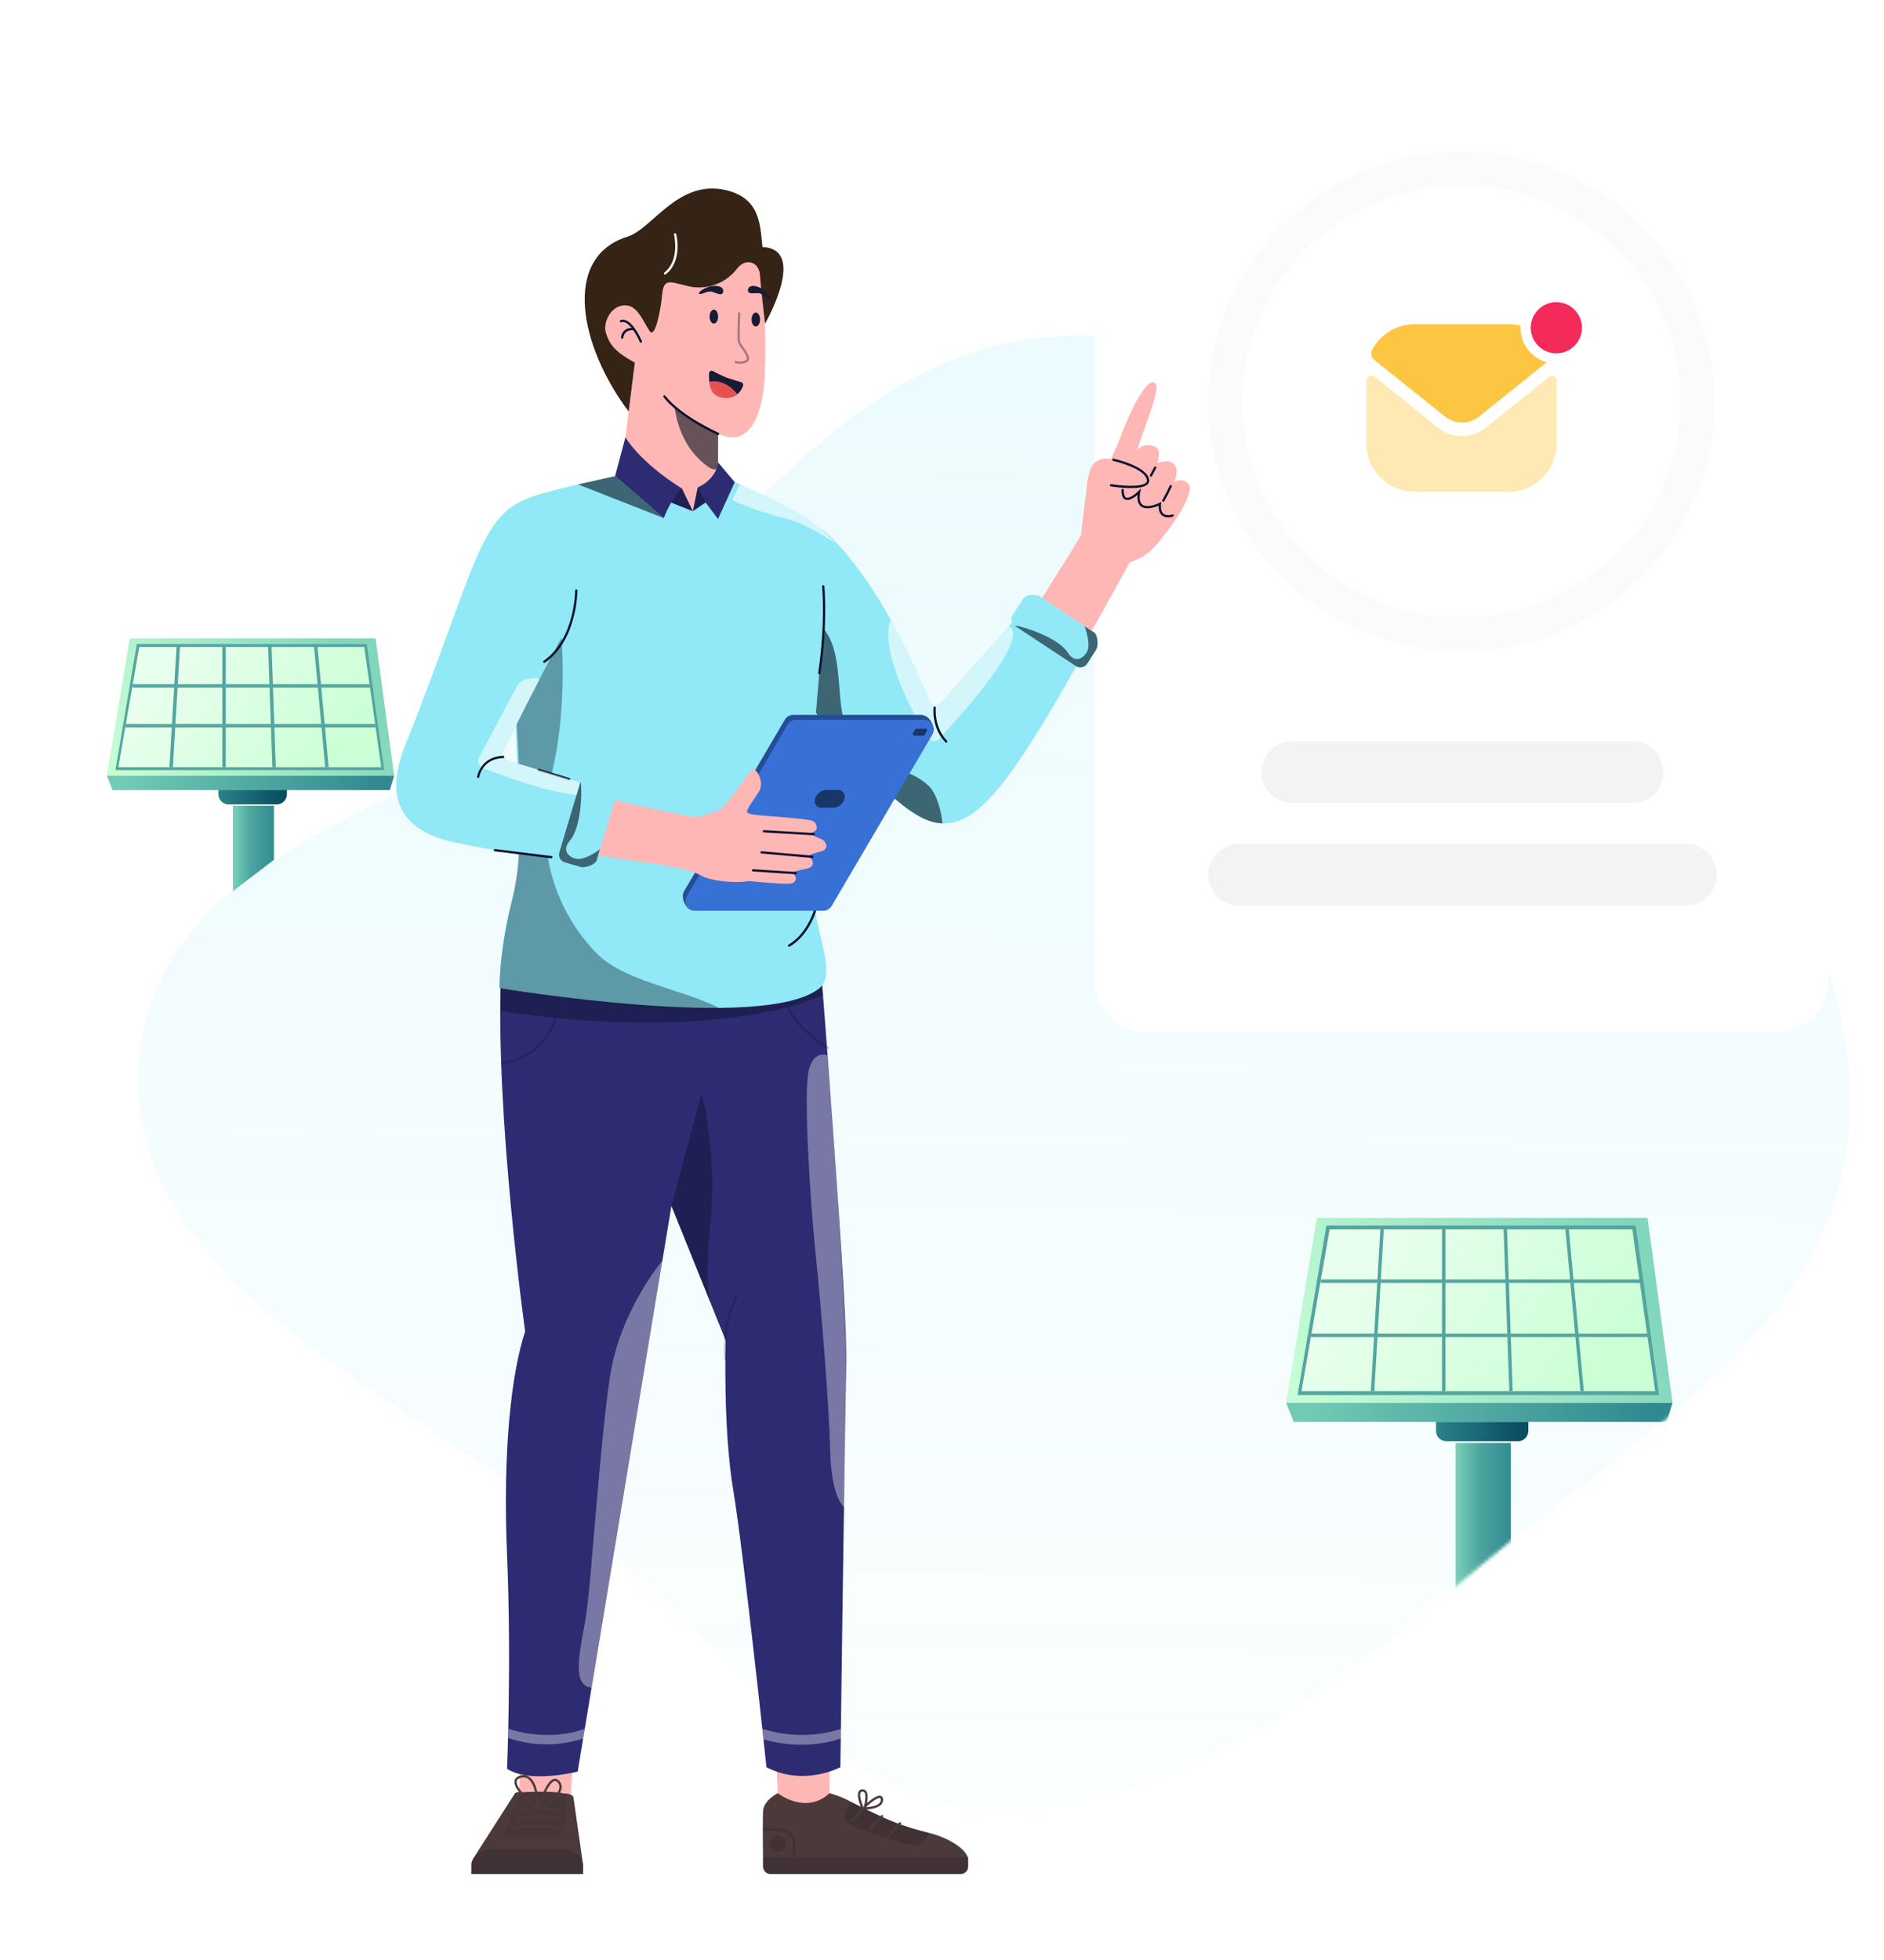 <svg width="552" height="574" viewBox="0 0 552 574" fill="none" xmlns="http://www.w3.org/2000/svg">
<path d="M114.222 231.417L115.478 227.224H31.311L32.986 231.417H114.222Z" fill="url(#paint0_linear)"/>
<path d="M38.011 186.973H110.035L115.479 227.225H31.311L38.011 186.973Z" fill="url(#paint1_linear)"/>
<path d="M40.089 188.65H107.455L112.547 225.547H33.823L40.089 188.65Z" fill="#54A4A0"/>
<path d="M40.794 189.489H106.726L111.71 224.709H34.661L40.794 189.489Z" fill="url(#paint2_linear)"/>
<path d="M65.648 189.489V224.709" stroke="#54A4A0"/>
<path d="M92.447 188.65L95.797 224.709" stroke="#54A4A0"/>
<path d="M79.048 189.07L80.304 224.709" stroke="#54A4A0"/>
<path d="M52.248 189.07L50.154 224.709" stroke="#54A4A0"/>
<line x1="108.359" y1="200.891" x2="38.848" y2="200.891" stroke="#55A5A0"/>
<path d="M110.035 212.55L36.754 212.55" stroke="#55A5A0"/>
<path d="M63.973 231.418H84.073V232.611C84.073 234.267 82.73 235.611 81.073 235.611H66.973C65.316 235.611 63.973 234.267 63.973 232.611V231.418Z" fill="url(#paint3_linear)"/>
<path d="M68.23 235.995H80.269V251.838L68.23 261.027V235.995Z" fill="url(#paint4_linear)"/>
<path opacity="0.1" fill-rule="evenodd" clip-rule="evenodd" d="M309.788 98.505C369.946 95.199 420.835 137.612 463.097 180.588C504.941 223.139 547.605 274.649 541.394 334.027C535.469 390.666 477.584 421.725 434.039 458.382C396.147 490.279 358.598 520.675 309.788 528.995C249.548 539.262 221.129 487.174 172.441 450.216C119.068 409.7 32.962 374.611 41.028 308.054C48.623 245.375 125.927 239.217 172.441 196.564C215.547 157.037 251.414 101.714 309.788 98.505Z" fill="url(#paint5_linear)"/>
<mask id="mask0" mask-type="alpha" maskUnits="userSpaceOnUse" x="40" y="98" width="502" height="433">
<path fill-rule="evenodd" clip-rule="evenodd" d="M309.788 98.505C369.946 95.199 420.835 137.612 463.097 180.588C504.941 223.139 547.605 274.649 541.394 334.027C535.469 390.666 477.584 421.725 434.039 458.382C396.147 490.279 358.598 520.675 309.788 528.995C249.548 539.262 221.129 487.174 172.441 450.216C119.068 409.7 32.962 374.611 41.028 308.054C48.623 245.375 125.927 239.217 172.441 196.564C215.547 157.037 251.414 101.714 309.788 98.505Z" fill="#3ED6EF"/>
</mask>
<g mask="url(#mask0)">
<path d="M488.344 416.491L490.034 410.851H376.808L379.061 416.491H488.344Z" fill="url(#paint6_linear)"/>
<path d="M385.821 356.703H482.711L490.034 410.851H376.808L385.821 356.703Z" fill="url(#paint7_linear)"/>
<path d="M388.618 358.959H479.241L486.091 408.594H380.188L388.618 358.959Z" fill="#54A4A0"/>
<path d="M389.565 360.087H478.26L484.964 407.467H381.314L389.565 360.087Z" fill="url(#paint8_linear)"/>
<path d="M423 360.087V407.467" stroke="#54A4A0"/>
<path d="M459.052 358.959L463.558 407.466" stroke="#54A4A0"/>
<path d="M441.026 359.523L442.716 407.467" stroke="#54A4A0"/>
<path d="M404.974 359.523L402.157 407.467" stroke="#54A4A0"/>
<line x1="480.458" y1="375.252" x2="386.948" y2="375.252" stroke="#55A5A0"/>
<path d="M482.71 391.109L384.131 391.109" stroke="#55A5A0"/>
<path d="M420.747 416.491H447.786V419.132C447.786 420.788 446.443 422.132 444.786 422.132H423.747C422.09 422.132 420.747 420.788 420.747 419.132V416.491Z" fill="url(#paint9_linear)"/>
<rect x="426.473" y="422.648" width="16.195" height="56.216" fill="url(#paint10_linear)"/>
</g>
<g filter="url(#filter0_d)">
<path d="M335.829 14H520.62C524.636 14.002 528.487 15.601 531.327 18.444C534.166 21.288 535.763 25.143 535.765 29.164V285.022C535.763 289.043 534.166 292.899 531.327 295.742C528.487 298.585 524.636 300.184 520.62 300.186H335.829C331.816 300.189 327.966 298.597 325.123 295.762C322.281 292.926 320.677 289.077 320.665 285.059V29.201C320.661 27.206 321.051 25.229 321.811 23.384C322.572 21.539 323.688 19.863 325.097 18.451C326.506 17.039 328.179 15.919 330.02 15.155C331.862 14.391 333.836 13.999 335.829 14Z" fill="white"/>
</g>
<path opacity="0.4" d="M456.128 129.887C456.128 137.676 449.882 143.985 442.104 144.013H442.076H414.446C406.695 144.013 400.366 137.732 400.366 129.943V129.915C400.366 129.915 400.383 117.559 400.405 111.345C400.408 110.178 401.746 109.524 402.658 110.25C409.282 115.513 421.129 125.108 421.277 125.233C423.256 126.822 425.765 127.718 428.331 127.718C430.896 127.718 433.405 126.822 435.384 125.202C435.532 125.105 447.114 115.797 453.839 110.448C454.753 109.72 456.097 110.373 456.1 111.537C456.128 117.704 456.128 129.887 456.128 129.887Z" fill="#FDC642"/>
<path d="M454.666 102.422C452.252 97.867 447.501 94.957 442.271 94.957H414.446C409.215 94.957 404.464 97.867 402.05 102.422C401.509 103.441 401.766 104.712 402.666 105.432L423.368 122.012C424.817 123.184 426.574 123.768 428.33 123.768C428.341 123.768 428.35 123.768 428.358 123.768C428.367 123.768 428.378 123.768 428.386 123.768C430.143 123.768 431.899 123.184 433.349 122.012L454.05 105.432C454.951 104.712 455.207 103.441 454.666 102.422Z" fill="#FDC642"/>
<circle cx="456" cy="96" r="9" fill="#F32A5A" stroke="white" stroke-width="3"/>
<path d="M428.224 185.809C466.424 185.809 497.387 155.265 497.387 117.589C497.387 79.914 466.424 49.379 428.224 49.379C390.025 49.379 359.042 79.914 359.042 117.589C359.042 155.265 390.025 185.809 428.224 185.809Z" stroke="#FAFBFC" stroke-width="10"/>
<path d="M378.632 217.14H478.366C480.754 217.14 483.045 218.09 484.733 219.781C486.422 221.472 487.371 223.765 487.371 226.156C487.371 228.547 486.422 230.84 484.733 232.531C483.045 234.222 480.754 235.172 478.366 235.172H378.632C376.244 235.172 373.954 234.222 372.265 232.531C370.576 230.84 369.627 228.547 369.627 226.156C369.627 223.765 370.576 221.472 372.265 219.781C373.954 218.09 376.244 217.14 378.632 217.14Z" fill="#F3F3F3"/>
<path d="M363.013 247.206H493.983C496.371 247.206 498.661 248.155 500.35 249.846C502.039 251.537 502.988 253.83 502.988 256.222C502.988 258.613 502.039 260.906 500.35 262.597C498.661 264.288 496.371 265.238 493.983 265.238H363.013C360.625 265.238 358.335 264.288 356.646 262.597C354.957 260.906 354.009 258.613 354.009 256.222C354.009 253.83 354.957 251.537 356.646 249.846C358.335 248.155 360.625 247.206 363.013 247.206Z" fill="#F3F3F3"/>
<g clip-path="url(#clip0)">
<path d="M174.476 96.028C174.476 85.393 186.188 88.783 188.181 89.45C190.175 90.116 194.826 74.791 194.826 74.791C194.826 74.791 218.745 72.792 223.396 77.456C223.396 77.456 224.724 97.445 224.06 110.104C223.396 122.764 219.339 128.081 214.688 128.081C213.218 127.999 211.772 127.66 210.417 127.081V150.386L182.283 135.762L185.748 108.233C185.605 108.149 185.524 108.105 185.524 108.105C185.524 108.105 174.476 106.073 174.476 96.028Z" fill="#FFB7B6"/>
<path d="M224.155 94.784C224.155 94.784 222.858 83.843 222.693 80.814C222.455 76.456 218.408 75.542 216.029 78.598C212.607 83.137 206.799 85.166 201.305 83.742C196.486 82.616 194.456 81.324 194.014 86.202C193.572 91.08 191.915 99.18 190.369 97.013C188.822 94.846 187.091 90.083 184.027 89.529C179.345 88.682 176.449 94.288 177.554 97.632C178.658 100.976 180.22 103.061 186 106.223L184.198 120.545C169.876 101.502 164.481 75.349 183.906 69.293C191.163 67.03 198.701 52.368 212.743 55.703C222.693 58.066 222.693 65.71 223.4 72.358C236.767 72.911 224.155 94.784 224.155 94.784Z" fill="#352316"/>
<path d="M209.153 94.784C208.466 94.784 207.91 93.866 207.91 92.734C207.91 91.603 208.466 90.685 209.153 90.685C209.839 90.685 210.396 91.603 210.396 92.734C210.396 93.866 209.839 94.784 209.153 94.784Z" fill="#161B36"/>
<path d="M221.45 95.636C220.763 95.636 220.207 94.718 220.207 93.586C220.207 92.454 220.763 91.537 221.45 91.537C222.136 91.537 222.692 92.454 222.692 93.586C222.692 94.718 222.136 95.636 221.45 95.636Z" fill="#161B36"/>
<path d="M211.721 84.537C211.279 84.038 210.672 83.65 208.849 83.761C207.026 83.872 204.264 85.589 204.872 86.032C205.479 86.475 207.302 84.98 208.738 85.478C210.174 85.977 210.999 86.387 211.482 86.115C212.089 85.774 211.933 84.776 211.721 84.537Z" fill="#161B36"/>
<path d="M219.62 84.028C220.199 83.699 220.899 83.529 222.589 84.224C224.278 84.919 226.339 87.439 225.621 87.661C224.904 87.884 223.66 85.878 222.14 85.885C220.62 85.892 219.708 86.013 219.339 85.6C218.874 85.08 219.342 84.186 219.62 84.028Z" fill="#161B36"/>
<g style="mix-blend-mode:overlay" opacity="0.6">
<g style="mix-blend-mode:overlay" opacity="0.6">
<path d="M216.924 106.559C217.565 106.583 218.201 106.435 218.766 106.13C219.137 105.922 219.395 105.559 219.47 105.139C219.608 104.271 218.722 102.927 217.638 101.388C217.363 101.021 217.111 100.637 216.883 100.238C216.663 99.765 216.726 95.45 216.914 91.553L216.25 91.521C216.185 92.873 215.88 99.658 216.281 100.52C216.523 100.956 216.795 101.375 217.096 101.773C217.778 102.741 218.92 104.363 218.814 105.035C218.769 105.262 218.624 105.456 218.419 105.562C217.465 105.974 216.391 106.007 215.413 105.656L215.21 106.291C215.764 106.467 216.343 106.558 216.924 106.559Z" fill="#030F1C"/>
</g>
</g>
<path d="M217.729 112.898C217.785 112.701 217.761 112.49 217.661 112.312C217.562 112.133 217.395 112.002 217.198 111.947C216.221 111.663 214.419 111.129 213.047 110.661C211.616 110.092 210.224 109.428 208.881 108.674C208.647 108.546 208.364 108.548 208.132 108.68C207.9 108.812 207.752 109.054 207.74 109.321C207.647 111.371 207.893 115.376 211.109 116.193C215.02 117.186 217.068 115.064 217.729 112.898Z" fill="#161B36"/>
<path d="M216.028 115.455C216.028 115.455 212.663 110.741 207.856 111.818C207.856 111.818 207.848 115.499 210.948 116.329C214.284 117.222 216.028 115.455 216.028 115.455Z" fill="#E55151"/>
<path d="M181.807 93.755C184.993 92.675 187.951 99.627 188.075 99.924C188.147 100.094 188.067 100.289 187.898 100.361C187.729 100.432 187.534 100.352 187.463 100.183C186.948 98.982 186.319 97.835 185.583 96.757C184.911 96.64 184.22 96.766 183.633 97.114C183.051 97.549 182.679 98.21 182.61 98.935C182.583 99.095 182.445 99.213 182.283 99.213C182.264 99.213 182.246 99.212 182.228 99.209C182.141 99.195 182.064 99.146 182.012 99.074C181.961 99.002 181.94 98.913 181.955 98.826C182.07 97.213 183.444 95.985 185.055 96.054C184.109 94.879 183.029 94.043 182.021 94.386C181.908 94.425 181.784 94.4 181.695 94.321C181.606 94.243 181.565 94.123 181.588 94.006C181.611 93.889 181.695 93.793 181.807 93.755H181.807Z" fill="#0B122D"/>
<path d="M210.416 127.415C210.573 127.415 210.709 127.305 210.741 127.152C210.774 126.998 210.695 126.842 210.551 126.778C210.441 126.729 199.525 121.831 194.917 115.912C194.804 115.767 194.596 115.742 194.452 115.855C194.308 115.968 194.282 116.177 194.394 116.322C199.104 122.374 209.828 127.185 210.282 127.387C210.324 127.406 210.37 127.415 210.416 127.415Z" fill="#0B122D"/>
<path d="M194.849 80.426C194.923 80.426 194.994 80.401 195.052 80.356C200.066 76.451 198.2 68.883 198.119 68.563C198.072 68.386 197.892 68.279 197.715 68.325C197.538 68.37 197.43 68.55 197.475 68.728C197.494 68.803 199.312 76.195 194.645 79.829C194.533 79.917 194.488 80.066 194.534 80.201C194.581 80.335 194.707 80.426 194.849 80.426Z" fill="white"/>
<g style="mix-blend-mode:overlay" opacity="0.6">
<path d="M210.394 127.235C210.394 127.235 200.82 122.768 197.726 119.519C197.726 119.519 198.441 128.28 204.764 134.438C211.087 140.595 210.394 135.619 210.394 135.619L210.394 127.235Z" fill="#030F1C"/>
</g>
<path d="M227.251 509.931L227.987 529.117H243.058V509.931H227.251ZM152.603 509.98L151.942 529.117H167.013L168.184 510.522L152.603 509.98Z" fill="#FFB7B6"/>
<path d="M252.73 524.086L252.62 524.093C252.201 524.101 251.815 524.325 251.599 524.685C250.955 525.765 251.757 528.088 252.203 529.194C251.51 528.849 250.9 528.542 250.422 528.3C250.053 528.109 249.692 527.925 249.336 527.745L249.25 527.7C247.285 526.642 245.209 525.808 243.058 525.217C236.015 531.707 227.88 525.217 227.88 525.217C227.88 525.217 223.715 527.305 223.568 530.469C223.52 531.51 223.502 533.401 223.5 535.47L223.5 536.192C223.5 536.354 223.501 536.516 223.501 536.678L223.502 537.166C223.511 540.747 223.555 544.319 223.558 544.622L223.559 546.7C223.559 547.283 223.79 547.842 224.201 548.254C224.611 548.666 225.169 548.898 225.75 548.898H281.474C282.055 548.898 282.613 548.666 283.024 548.254C283.435 547.842 283.666 547.283 283.666 546.7V544.015H283.546C282.712 541.257 277.511 538.139 272.176 536.846C272.074 536.821 271.964 536.794 271.855 536.767C271.065 536.572 268.877 536.015 266.393 535.239C265.595 534.985 264.738 534.694 263.835 534.372C263.891 534.319 263.923 534.289 263.925 534.287C264.059 534.162 264.067 533.951 263.943 533.816C263.818 533.682 263.608 533.674 263.473 533.799C263.455 533.816 263.332 533.93 263.137 534.122C262.724 533.971 262.302 533.813 261.868 533.646C260.831 533.227 259.71 532.74 258.58 532.23L258.627 532.186C258.761 532.061 258.769 531.85 258.644 531.715C258.519 531.581 258.309 531.573 258.175 531.698C258.16 531.712 258.069 531.797 257.927 531.934C256.498 531.281 255.08 530.603 253.813 529.986C254.916 529.923 257.145 529.662 258.175 528.575C258.569 528.175 258.772 527.625 258.732 527.064C258.766 526.618 258.518 526.198 258.111 526.014C257.112 525.627 255.166 527.128 254.018 528.135C254.235 527.026 254.412 525.373 253.773 524.571C253.494 524.226 253.061 524.046 252.62 524.093L252.73 524.086ZM155.274 520.601C154.563 520.015 153.62 519.797 152.725 520.011C151.604 520.244 150.944 520.75 150.765 521.517C150.543 522.466 151.154 523.685 152.066 524.893C151.557 524.91 151.051 525.001 150.883 525.262L138.568 544.485L138.607 544.487C138.278 545.029 138.102 545.65 138.097 546.284V548.898H170.849V546.284C170.848 545.97 170.803 545.658 170.716 545.356L168 526.362C167.905 525.698 165.921 525.158 165.119 525.315C164.772 525.209 164.417 525.13 164.058 525.078C164.346 524.622 164.528 524.106 164.591 523.57C164.649 522.693 164.247 521.85 163.53 521.344C163.16 521.02 162.647 520.913 162.178 521.061C161.097 521.396 160.059 523.035 159.227 524.792C158.62 524.789 158.018 524.793 157.44 524.801C157.037 523.143 156.374 521.485 155.274 520.601ZM252.662 524.758C252.885 524.727 253.109 524.813 253.254 524.987C253.882 525.774 253.372 528.168 253.123 529.024L253.026 529.356L253.002 529.379C252.415 528.057 251.705 525.805 252.169 525.027C252.272 524.854 252.461 524.751 252.662 524.758ZM257.714 526.61C257.767 526.608 257.82 526.617 257.87 526.636C257.987 526.681 258.054 526.839 258.069 527.103C258.097 527.48 257.96 527.849 257.694 528.115C256.809 529.049 254.698 529.271 253.707 529.324C255.131 527.949 256.967 526.61 257.714 526.61ZM162.375 521.698C162.633 521.614 162.916 521.677 163.114 521.864C163.657 522.232 163.966 522.859 163.928 523.515C163.86 524.045 163.661 524.55 163.349 524.983C162.359 524.873 161.176 524.819 159.97 524.8C160.721 523.259 161.576 521.945 162.375 521.698ZM153.426 520.601C153.95 520.6 154.457 520.784 154.858 521.121C155.794 521.874 156.383 523.321 156.756 524.814C154.77 524.856 153.218 524.943 153.104 524.943C153.058 524.937 152.999 524.931 152.943 524.925C151.928 523.696 151.22 522.489 151.412 521.668C151.527 521.177 152.014 520.839 152.86 520.663C153.046 520.623 153.236 520.603 153.426 520.601Z" fill="#4C3939"/>
<g opacity="0.4">
<g style="mix-blend-mode:overlay" opacity="0.4">
<path d="M227.84 542.427C226.538 542.427 225.483 541.369 225.483 540.064C225.483 538.759 226.538 537.701 227.84 537.701C229.142 537.701 230.197 538.759 230.197 540.064C230.197 541.369 229.142 542.427 227.84 542.427Z" fill="#030F1C"/>
</g>
<g style="mix-blend-mode:overlay" opacity="0.4">
<path d="M228.649 536.211H223.5V535.545H228.649C231.028 535.548 232.956 537.481 232.959 539.867V544.015H283.666V546.7C283.666 547.283 283.435 547.842 283.024 548.254C282.613 548.666 282.055 548.898 281.474 548.898H225.75C225.169 548.898 224.611 548.666 224.201 548.254C223.79 547.842 223.559 547.283 223.559 546.7V544.015H232.295V539.867C232.292 537.849 230.662 536.214 228.649 536.211Z" fill="#030F1C"/>
</g>
<g style="mix-blend-mode:overlay" opacity="0.4">
<path d="M144.952 541.532H163.994C167.78 541.532 170.849 543.66 170.849 546.284V548.898H138.097V546.284C138.097 543.66 141.166 541.532 144.952 541.532Z" fill="#030F1C"/>
</g>
<g style="mix-blend-mode:overlay" opacity="0.4">
<path d="M252.204 529.194C252.32 529.483 252.414 529.693 252.449 529.771C252.463 529.802 252.482 529.831 252.505 529.856C251.465 530.882 250.499 531.981 249.613 533.144C249.504 533.291 249.535 533.499 249.681 533.609C249.827 533.719 250.035 533.69 250.145 533.543C251.108 532.285 252.165 531.102 253.307 530.006C253.418 530.004 253.596 529.998 253.813 529.986C255.079 530.603 256.499 531.281 257.927 531.934C256.814 533.015 255.782 534.178 254.84 535.413C254.73 535.56 254.76 535.769 254.907 535.879C255.054 535.989 255.262 535.959 255.373 535.812C256.348 534.538 257.421 533.34 258.579 532.23C259.729 532.749 260.869 533.244 261.921 533.668C262.315 533.826 262.719 533.98 263.128 534.131C262.051 535.185 261.052 536.315 260.139 537.514C260.03 537.661 260.06 537.869 260.207 537.979C260.353 538.089 260.561 538.059 260.671 537.913C261.631 536.659 262.685 535.479 263.823 534.384C267.888 535.828 272.176 536.846 272.176 536.846C272.176 536.846 271.477 539.658 269.046 540.323C266.616 540.987 252.807 536.224 249.157 534.451C245.507 532.679 249.25 527.7 249.25 527.7C249.25 527.7 250.441 528.318 252.204 529.194Z" fill="#030F1C"/>
</g>
<g opacity="0.4">
<g style="mix-blend-mode:overlay" opacity="0.4">
<path d="M157.952 527.922C157.854 526.871 157.683 525.828 157.44 524.801C158.018 524.792 158.62 524.788 159.227 524.791C158.709 525.885 158.27 527.023 157.952 527.922Z" fill="#030F1C"/>
</g>
<g style="mix-blend-mode:overlay" opacity="0.4">
<path d="M152.66 525.636C153.778 526.905 154.994 528.082 156.298 529.158C154.949 529.262 153.627 529.593 152.388 530.138C152.281 530.19 152.21 530.295 152.201 530.414C152.193 530.532 152.248 530.647 152.346 530.714C152.444 530.781 152.571 530.79 152.678 530.738C154.105 530.143 155.629 529.816 157.175 529.77C157.261 529.683 157.392 529.658 157.505 529.708C157.617 529.758 157.687 529.872 157.68 529.995C157.842 530.018 157.997 529.919 158.044 529.761C158.566 528.063 159.209 526.405 159.97 524.8C161.177 524.819 162.36 524.872 163.35 524.982C161.938 527.116 158.451 529.123 158.408 529.148C158.282 529.219 158.217 529.363 158.246 529.505C158.275 529.646 158.392 529.753 158.535 529.769C160.349 529.98 162.146 530.31 163.917 530.759C163.946 530.767 163.976 530.771 164.006 530.771C164.172 530.771 164.313 530.648 164.335 530.483C164.358 530.318 164.256 530.162 164.096 530.117C162.601 529.726 161.083 529.429 159.551 529.227C160.773 528.44 163.029 526.825 164.058 525.077C165.144 525.249 165.875 525.514 165.918 525.917C166.143 527.987 165.311 537.166 164.206 537.812C163.101 538.458 147.551 538.31 147.454 537.933C147.234 537.074 151.275 528.195 152.66 525.636ZM163.968 532.396C163.775 532.339 159.163 531.024 151.225 532.387C151.044 532.418 150.923 532.59 150.954 532.771C150.985 532.952 151.156 533.074 151.336 533.044C159.108 531.708 163.735 533.022 163.781 533.035C163.895 533.068 164.018 533.038 164.104 532.956C164.19 532.874 164.225 532.752 164.197 532.637C164.169 532.521 164.082 532.429 163.968 532.396L163.968 532.396ZM149.84 535.648C154.708 535.095 159.623 535.094 164.491 535.647C164.507 535.649 164.522 535.65 164.538 535.65C164.712 535.649 164.856 535.514 164.868 535.34C164.88 535.165 164.756 535.011 164.583 534.987C159.659 534.427 154.688 534.426 149.764 534.986C149.581 535.007 149.451 535.172 149.472 535.355C149.496 535.536 149.659 535.666 149.84 535.648L149.84 535.648Z" fill="#030F1C"/>
</g>
<g style="mix-blend-mode:overlay" opacity="0.4">
<path d="M153.023 525.023C153.059 524.976 153.088 524.943 153.103 524.943C153.218 524.943 154.77 524.856 156.756 524.813C157.094 526.245 157.301 527.705 157.375 529.175C155.8 527.927 154.344 526.538 153.023 525.023Z" fill="#030F1C"/>
</g>
</g>
</g>
<path d="M240.629 284.965C240.629 284.965 248.43 383.786 247.988 400.182C247.546 416.578 246.22 517.612 246.22 517.612C246.22 517.612 235.615 523.373 224.567 517.612C224.567 517.612 217.939 455.131 214.846 436.519C211.753 417.908 212.636 392.649 212.636 392.649L196.728 353.21L169.255 518.896C169.255 518.896 155.19 522.487 148.562 518.055C148.562 518.055 149.887 486.593 148.562 455.574C147.236 424.555 149.887 401.955 153.865 389.99C153.865 389.99 145.033 326.619 146.801 284.965H240.629Z" fill="#2D2B72"/>
<g opacity="0.6">
<g style="mix-blend-mode:overlay" opacity="0.6">
<path d="M171.336 506.347C171.336 506.347 161.759 510.444 148.914 506.347V509.045C156.017 511.498 163.725 511.553 170.862 509.204L171.336 506.347Z" fill="white"/>
</g>
<g style="mix-blend-mode:overlay" opacity="0.6">
<path d="M246.371 506.347C246.371 506.347 236.197 510.445 223.352 506.347L223.688 509.433C223.688 509.433 234.758 513.193 246.332 509.204L246.371 506.347Z" fill="white"/>
</g>
<g style="mix-blend-mode:overlay" opacity="0.6">
<g style="mix-blend-mode:overlay" opacity="0.6">
<path d="M147.053 311.893C147.073 311.893 147.093 311.891 147.112 311.888C167.664 308.221 164.289 285.375 164.253 285.145C164.223 284.964 164.053 284.84 163.873 284.869C163.692 284.898 163.568 285.068 163.596 285.249C163.632 285.473 166.902 307.68 146.995 311.232C146.826 311.263 146.708 311.418 146.723 311.589C146.738 311.761 146.881 311.893 147.053 311.893Z" fill="#030F1C"/>
</g>
</g>
<g style="mix-blend-mode:overlay" opacity="0.6">
<g style="mix-blend-mode:overlay" opacity="0.6">
<path d="M242.563 307.236C242.716 307.236 242.849 307.131 242.886 306.982C242.922 306.833 242.853 306.679 242.717 306.607C242.574 306.532 228.351 298.911 229.103 285.216C229.108 285.127 229.078 285.041 229.019 284.975C228.96 284.909 228.878 284.87 228.79 284.865C228.702 284.859 228.615 284.889 228.549 284.948C228.483 285.007 228.444 285.09 228.44 285.179C227.664 299.307 242.262 307.121 242.41 307.198C242.457 307.223 242.51 307.236 242.563 307.236Z" fill="#030F1C"/>
</g>
</g>
<g style="mix-blend-mode:overlay" opacity="0.6">
<path d="M240.63 284.965L241.05 291.61C204.112 306.292 146.616 296.046 146.616 296.046L146.801 284.965H240.63Z" fill="#030F1C"/>
</g>
<g style="mix-blend-mode:overlay" opacity="0.6">
<path d="M196.729 353.21L205.573 320.197C205.573 320.197 210.206 338.076 208.218 357.42C206.229 376.764 208.218 381.694 208.218 381.694L196.729 353.21Z" fill="#030F1C"/>
</g>
<g style="mix-blend-mode:overlay" opacity="0.6">
<path d="M242.402 309.098C242.402 309.098 238.494 307.346 236.947 313.55C235.401 319.754 237.234 350.33 239.002 367.612C240.769 384.894 242.896 411.261 243.233 424.998C243.569 438.735 247.281 441.403 247.281 441.403C247.281 441.403 248.429 402.311 247.773 392.194C247.118 382.078 245.418 341.781 242.402 309.098Z" fill="white"/>
</g>
<g style="mix-blend-mode:overlay" opacity="0.6">
<path d="M194.151 369.177C194.151 369.177 181.575 383.849 178.657 403.537C175.739 423.225 173.308 462.295 171.835 472.339C170.362 482.383 166.883 493.499 173.322 494.367L194.151 369.177Z" fill="white"/>
</g>
<g style="mix-blend-mode:overlay" opacity="0.6">
<g style="mix-blend-mode:overlay" opacity="0.6">
<path d="M212.534 398.444C212.544 398.444 212.555 398.444 212.566 398.442C212.654 398.434 212.735 398.391 212.791 398.322C212.846 398.254 212.873 398.167 212.864 398.079C212.854 397.97 211.853 387.173 216.162 379.969C216.256 379.811 216.205 379.607 216.048 379.512C215.891 379.418 215.687 379.469 215.593 379.627C211.168 387.021 212.192 398.034 212.203 398.144C212.22 398.314 212.363 398.444 212.534 398.444Z" fill="#030F1C"/>
</g>
</g>
</g>
<path d="M118.583 218.664C139.346 166.658 140.188 150.969 155.182 145.791C155.516 145.629 155.86 145.487 156.211 145.363C162.103 143.295 180.22 139.455 180.22 139.455L203.009 149.733L215.277 141.227C215.277 141.227 234.111 149.359 239.865 154.34C240.848 155.014 241.781 155.761 242.655 156.573C249.518 163.05 255.923 172.457 261 181.592C265.223 189.267 269.001 197.18 272.315 205.291C272.574 205.93 273.144 206.389 273.822 206.504C274.5 206.619 275.189 206.375 275.643 205.858L295.549 183.351L296.525 182.27C296.225 181.542 296.303 180.713 296.735 180.055L299.916 175.202C300.636 174.104 303.558 173.922 304.653 174.643L320.586 185.247C321.681 185.969 321.869 189.21 321.149 190.308L318.52 194.417C317.826 195.472 316.43 195.797 315.344 195.155C295.361 230.582 286.062 241.51 276.148 241.187C271.734 241.043 267.432 238.382 262.415 234.161C253.679 226.819 245.906 218.397 239.28 209.096C239.207 208.994 239.139 208.893 239.067 208.792C238.315 217.809 237.706 225.757 237.666 230.444C237.579 240.822 238.628 252.829 238.918 266.338C239.056 272.735 245.105 285.308 240.17 289.381C224.246 302.527 146.342 289.381 146.342 289.381C146.466 281.711 147.454 274.081 149.288 266.634C150.779 261.235 151.758 255.708 152.214 250.126C143.402 248.893 139.065 247.908 133.533 246.794C116.49 243.356 112.936 232.809 118.583 218.664ZM148.711 222.734L151.537 223.594C151.407 220.289 151.263 216.572 151.111 212.623C149.529 215.792 148.292 218.314 147.497 219.946C147.241 220.472 147.228 221.085 147.461 221.621C147.695 222.158 148.152 222.565 148.711 222.734V222.734Z" fill="#91E8F6"/>
<path d="M231.186 277.307C231.244 277.307 231.301 277.291 231.351 277.262C237.148 273.909 239.156 266.73 239.239 266.426C239.287 266.248 239.183 266.065 239.006 266.017C238.829 265.968 238.646 266.073 238.598 266.25C238.579 266.322 236.575 273.471 231.019 276.685C230.889 276.76 230.825 276.914 230.864 277.06C230.903 277.206 231.035 277.307 231.186 277.307Z" fill="#0B122D"/>
<g style="mix-blend-mode:overlay" opacity="0.6">
<path d="M244.702 159.191C244.702 159.191 237.261 153.561 229.418 151.678C224.302 150.392 219.31 148.649 214.504 146.471L216.78 141.889C216.78 141.889 233.689 149.425 238.399 153.192C240.715 154.951 242.829 156.964 244.702 159.191Z" fill="white"/>
</g>
<g opacity="0.6">
<g style="mix-blend-mode:overlay" opacity="0.6">
<path d="M158.103 198.875C158.342 198.415 158.581 197.949 158.827 197.483C160.606 194.074 162.518 190.455 164.523 186.732C164.806 190.332 165.953 208.63 161.681 226.569C161.672 226.603 161.666 226.636 161.658 226.67L151.977 223.727C151.804 219.361 151.581 215.354 151.374 212.096C153.218 208.407 155.502 203.893 158.103 198.875Z" fill="#030F1C"/>
</g>
<g style="mix-blend-mode:overlay" opacity="0.6">
<path d="M151.952 250.089C154.411 250.435 157.226 250.801 160.515 251.194C162.292 261.623 167.156 271.274 174.475 278.894C182.446 287.359 198.927 289.381 210.76 295.224C188.101 296.471 146.341 289.381 146.341 289.381C146.341 289.381 146.221 278.604 150.332 262.353C151.231 258.321 151.773 254.217 151.952 250.089Z" fill="#030F1C"/>
</g>
</g>
<g style="mix-blend-mode:overlay" opacity="0.6">
<path d="M194.483 151.747L169.377 141.889L180.22 139.455L194.483 151.747Z" fill="#030F1C"/>
</g>
<g style="mix-blend-mode:overlay" opacity="0.6">
<path d="M315.235 195.098L297.414 183.35C296.344 182.644 309.427 185.843 312.901 191.216C315.151 194.695 317.851 192.421 318.591 190.648C319.629 188.16 317.765 183.37 317.765 183.37C317.781 183.345 320.375 185.143 320.39 185.118L320.586 185.247C321.681 185.969 321.869 189.21 321.149 190.308L318.52 194.417C317.801 195.515 316.33 195.82 315.235 195.098Z" fill="#030F1C"/>
</g>
<g style="mix-blend-mode:overlay" opacity="0.6">
<path d="M275.168 216.405C281.399 209.737 302.171 186.742 295.548 183.348L275.646 205.856C275.19 206.373 274.501 206.618 273.822 206.503C273.143 206.388 272.572 205.93 272.311 205.291C268.999 197.178 265.222 189.264 260.998 181.589C258.263 187.131 263.179 202.64 272.046 216.133C272.381 216.645 272.932 216.975 273.541 217.029C274.15 217.082 274.749 216.852 275.168 216.405Z" fill="white"/>
</g>
<path d="M277.252 217.542C277.386 217.542 277.506 217.462 277.558 217.338C277.61 217.215 277.584 217.073 277.491 216.977C273.582 212.935 274.171 207.376 274.178 207.32C274.199 207.138 274.068 206.972 273.886 206.951C273.704 206.93 273.539 207.061 273.518 207.243C273.49 207.483 272.881 213.166 277.014 217.441C277.076 217.505 277.162 217.542 277.252 217.542Z" fill="#0B122D"/>
<g style="mix-blend-mode:overlay" opacity="0.6">
<path d="M239.067 208.792C239.732 200.833 240.508 192.042 241.106 183.921C241.251 184.095 241.395 184.27 241.539 184.452C247.843 192.455 244.183 207.916 248.953 214.785C258.447 228.454 263.971 222.693 272.143 230.226C274.541 232.437 275.903 238.242 276.148 241.187C271.734 241.043 267.432 238.382 262.415 234.161C253.679 226.819 245.906 218.397 239.28 209.096C239.207 208.994 239.139 208.893 239.067 208.792Z" fill="#030F1C"/>
</g>
<path d="M200.423 261.073L223.625 221.589L229.97 210.788C230.474 209.929 231.394 209.401 232.388 209.402H269.988C271.101 209.531 272.089 210.174 272.659 211.141C272.783 211.316 272.896 211.499 272.998 211.688C273.156 211.971 273.285 212.27 273.383 212.581C273.383 212.587 273.39 212.587 273.39 212.594C273.693 213.326 273.669 214.153 273.323 214.866L273.363 214.786C273.346 214.834 273.326 214.88 273.303 214.926L273.283 214.952C273.277 214.959 273.277 214.966 273.27 214.972C273.253 215.014 273.233 215.054 273.21 215.092L252.54 250.272L248.793 256.642L243.663 265.377C243.16 266.236 242.239 266.763 241.245 266.763H203.646C203.508 266.762 203.37 266.751 203.234 266.729C201.061 266.723 199.32 262.951 200.423 261.073Z" fill="#3871D6"/>
<g style="mix-blend-mode:overlay" opacity="0.6">
<g style="mix-blend-mode:overlay" opacity="0.6">
<path d="M273.514 214.369C273.538 214.272 273.557 214.174 273.57 214.075C273.558 214.174 273.539 214.272 273.514 214.369Z" fill="#030F1C"/>
</g>
<g style="mix-blend-mode:overlay" opacity="0.6">
<path d="M273.365 214.785C273.343 214.83 273.328 214.879 273.302 214.923L273.269 214.976C273.303 214.912 273.336 214.849 273.365 214.785Z" fill="#030F1C"/>
</g>
<g style="mix-blend-mode:overlay" opacity="0.6">
<path d="M273.397 214.715C273.443 214.603 273.482 214.488 273.513 214.371C273.484 214.489 273.445 214.604 273.397 214.715Z" fill="#030F1C"/>
</g>
<g style="mix-blend-mode:overlay" opacity="0.6">
<path d="M203.232 266.729C202.309 266.593 201.513 266.004 201.111 265.159C200.708 264.315 200.751 263.325 201.225 262.518L224.879 222.268L230.772 212.234C231.276 211.375 232.196 210.847 233.191 210.848H270.79C271.925 210.842 272.95 211.528 273.381 212.581C273.284 212.27 273.155 211.971 272.996 211.688C272.896 211.498 272.783 211.315 272.657 211.141C272.088 210.174 271.099 209.531 269.986 209.402H232.387C231.392 209.401 230.472 209.929 229.968 210.788L223.623 221.589L200.422 261.072C199.319 262.951 201.059 266.723 203.232 266.729Z" fill="#030F1C"/>
</g>
</g>
<g style="mix-blend-mode:overlay" opacity="0.6">
<path d="M271.135 213.438H268.533C268.363 213.438 268.206 213.528 268.12 213.675L267.484 214.766C267.398 214.914 267.397 215.097 267.483 215.246C267.568 215.395 267.726 215.487 267.897 215.487H270.499C270.669 215.487 270.826 215.397 270.912 215.25L271.548 214.159C271.634 214.01 271.635 213.827 271.549 213.678C271.464 213.53 271.306 213.438 271.135 213.438Z" fill="#030F1C"/>
</g>
<g style="mix-blend-mode:overlay" opacity="0.6">
<path d="M245.485 231.374H242.071C241.067 231.414 240.127 231.884 239.491 232.665C238.024 234.402 238.704 236.586 240.71 236.586H244.123C245.128 236.546 246.068 236.076 246.704 235.295C248.171 233.558 247.491 231.374 245.485 231.374Z" fill="#030F1C"/>
</g>
<g style="mix-blend-mode:overlay" opacity="0.6">
<path d="M163.892 249.624L170.023 229.14C170.391 227.91 171.075 241.397 166.934 246.272C164.253 249.428 167.198 251.372 169.104 251.577C171.778 251.863 175.823 248.702 175.823 248.702C175.851 248.71 174.875 251.717 174.903 251.724L174.835 251.95C174.459 253.208 171.415 254.315 170.16 253.937L165.482 252.586C164.879 252.405 164.373 251.991 164.075 251.435C163.777 250.88 163.711 250.228 163.892 249.624Z" fill="#030F1C"/>
</g>
<path d="M161.548 251.403C161.723 251.403 161.868 251.266 161.878 251.09C161.889 250.915 161.762 250.761 161.588 250.739L145.046 248.686C144.928 248.671 144.811 248.72 144.739 248.815C144.667 248.91 144.651 249.037 144.698 249.147C144.745 249.257 144.846 249.333 144.965 249.347L161.506 251.4C161.52 251.402 161.534 251.403 161.548 251.403Z" fill="#0B122D"/>
<path d="M166.787 228.56C166.952 228.56 167.091 228.439 167.116 228.276C167.14 228.112 167.041 227.956 166.883 227.908L157.912 225.182C157.737 225.13 157.553 225.23 157.5 225.405C157.447 225.58 157.545 225.765 157.72 225.82L166.691 228.546C166.722 228.555 166.754 228.56 166.787 228.56Z" fill="#0B122D"/>
<g style="mix-blend-mode:overlay" opacity="0.6">
<path d="M140.364 221.827C143.187 216.522 150.18 203.385 151.504 200.92C152.647 198.801 156.355 198.175 158.103 198.875C153.045 208.634 149.166 216.516 147.447 220.047C147.203 220.549 147.192 221.132 147.415 221.644C147.638 222.155 148.073 222.542 148.606 222.703L169.644 229.098L170.002 229.206L168.922 232.815C160.759 232.192 147.007 227.117 141.531 224.986C140.933 224.753 140.462 224.274 140.239 223.67C140.016 223.066 140.061 222.395 140.364 221.827Z" fill="white"/>
</g>
<path d="M140.099 227.855C140.261 227.855 140.4 227.737 140.426 227.576C140.463 227.358 141.386 222.218 147.458 222.044C147.641 222.038 147.786 221.885 147.781 221.701C147.775 221.517 147.622 221.372 147.439 221.377C140.809 221.568 139.78 227.409 139.771 227.468C139.741 227.65 139.864 227.821 140.044 227.851C140.062 227.853 140.081 227.855 140.099 227.855Z" fill="#0B122D"/>
<path d="M159.464 194.169C159.532 194.169 159.598 194.148 159.654 194.109C169.154 187.495 169.184 173.096 169.183 172.951C169.182 172.768 169.034 172.62 168.851 172.62H168.849C168.761 172.621 168.677 172.656 168.615 172.719C168.553 172.782 168.518 172.867 168.519 172.955C168.519 173.096 168.485 187.149 159.275 193.562C159.155 193.645 159.104 193.796 159.147 193.935C159.191 194.074 159.319 194.169 159.464 194.169Z" fill="#0B122D"/>
<path d="M240.049 197.508C240.213 197.507 240.352 197.387 240.377 197.224C242.592 182.473 241.541 171.801 241.531 171.695C241.512 171.512 241.349 171.379 241.166 171.398C240.983 171.417 240.851 171.581 240.869 171.764C240.88 171.869 241.922 182.463 239.72 197.125C239.692 197.307 239.817 197.476 239.999 197.504C240.015 197.506 240.032 197.508 240.049 197.508Z" fill="#0B122D"/>
<path d="M222.389 231.8C224.157 228.872 221.436 224.967 220.569 225.271C220.111 225.431 218.153 228.194 216.115 230.978L215.784 231.429L215.453 231.878C213.856 234.041 212.304 236.045 211.482 236.649C209.5 238.106 206.625 238.543 205.182 239.082C204.106 239.262 203.01 239.286 201.927 239.154L201.936 239.092C201.655 239.068 192.017 237.003 182.063 234.859L181.428 234.723C181.004 234.631 180.58 234.54 180.156 234.449L175.265 250.535L197.172 253.876C197.184 253.898 197.194 253.923 197.206 253.945C200.042 254.443 203.28 255.225 205.294 256.393C208.548 258.279 216.52 258.743 219.361 258.062C224.11 258.514 230.687 259.057 231.899 258.738C233.835 258.227 233.273 256.384 232.216 255.733C231.844 255.503 233.101 255.163 234.458 254.847L234.74 254.782L235.021 254.718C235.675 254.57 236.303 254.432 236.733 254.319C238.897 253.75 238.27 251.688 237.089 250.961C236.325 250.491 238.994 249.772 240.669 249.331C242.834 248.761 242.207 246.7 241.026 245.973C240.731 245.792 240.123 245.547 239.494 245.286L239.179 245.154C237.991 244.651 236.899 244.116 237.87 243.861C240.033 243.291 239.405 241.23 238.225 240.503C237.708 240.185 234.565 239.82 231.193 239.51L230.644 239.46C230.553 239.452 230.461 239.444 230.369 239.436L229.544 239.364C227.441 239.184 225.399 239.032 223.994 238.931C223.619 238.894 223.225 238.858 222.829 238.822L222.433 238.785C220.854 238.633 219.339 238.441 218.988 237.968C218.443 237.234 220.622 234.728 222.389 231.8ZM338.037 111.997C335.618 111.181 330.762 121.093 327.976 128.802C327.67 129.649 326.528 132.128 325.927 133.528C325.678 134.108 325.508 134.496 325.508 134.496C323.811 134.034 321.996 134.441 320.657 135.584C318.894 137.196 318.359 142.294 318.23 143.948L318.217 144.13C318.201 144.349 318.195 144.472 318.195 144.472C317.219 152.235 316.749 156.555 316.749 156.555C316.835 156.843 311.461 165.318 306.181 173.773L305.848 174.307L305.349 175.107L319.848 184.756C320.453 183.703 321.073 182.615 321.695 181.516L322.007 180.966C322.059 180.874 322.11 180.782 322.162 180.69L322.629 179.862C322.681 179.77 322.733 179.678 322.784 179.586L323.094 179.035C323.146 178.943 323.197 178.851 323.249 178.759L323.557 178.209C327.45 171.255 330.947 164.79 330.947 164.79C336.729 162.715 338.309 160.363 342.272 155.223C342.982 154.308 343.642 153.393 344.246 152.496C344.327 152.378 344.399 152.271 344.474 152.16C344.802 151.665 345.114 151.177 345.41 150.697C347.793 146.814 349.03 143.518 348.54 142.387C347.304 139.546 344.219 141.011 344.035 141.101C344.153 140.891 345.693 137.767 343.945 135.924C342.534 134.445 339.806 135.393 339.172 135.641L339.099 135.671C339.059 135.687 339.038 135.696 339.038 135.696C339.038 135.696 340.668 131.698 338.332 130.79C335.013 129.49 333.307 131.605 332.987 132.177C337.915 118.231 340.189 112.723 338.037 111.997ZM200.928 145.424L203.009 149.733L203.846 145.662L200.928 145.424Z" fill="#FFB7B6"/>
<path d="M238.4 244.657C238.58 244.656 238.727 244.513 238.732 244.333C238.737 244.153 238.598 244.002 238.419 243.991L223.816 243.144C223.634 243.135 223.479 243.275 223.468 243.458C223.458 243.64 223.596 243.797 223.778 243.809L238.381 244.656L238.4 244.657Z" fill="#0B122D"/>
<path d="M237.978 251.294C238.156 251.294 238.302 251.154 238.309 250.976C238.317 250.798 238.184 250.645 238.007 250.629L223.156 249.325C222.973 249.309 222.812 249.444 222.796 249.627C222.78 249.811 222.915 249.972 223.098 249.988L237.949 251.293C237.959 251.294 237.968 251.294 237.978 251.294Z" fill="#0B122D"/>
<path d="M233.106 256.066C233.285 256.066 233.432 255.923 233.438 255.743C233.444 255.563 233.306 255.412 233.127 255.4L220.66 254.589C220.478 254.58 220.321 254.718 220.307 254.9C220.295 255.084 220.434 255.242 220.617 255.254L233.084 256.065L233.106 256.066Z" fill="#0B122D"/>
<path d="M328.942 143.176C329.126 143.18 329.272 143.331 329.269 143.515C329.254 144.381 329.362 145.466 329.965 145.722C330.83 146.089 332.615 144.759 333.536 143.832L334.304 143.059L334.097 144.131C333.739 145.985 333.946 147.22 334.712 147.804C336.263 148.985 339.67 147.304 339.704 147.288L340.24 147.02L340.183 147.617C340.049 149.03 340.3 149.995 340.929 150.486C341.885 151.232 343.466 150.679 343.482 150.673C343.654 150.611 343.845 150.701 343.907 150.874C343.969 151.047 343.88 151.238 343.707 151.3C343.236 151.458 342.743 151.54 342.247 151.543C341.63 151.564 341.023 151.378 340.523 151.014C339.798 150.45 339.45 149.476 339.487 148.116C338.386 148.577 335.795 149.464 334.311 148.335C333.479 147.702 333.142 146.564 333.305 144.944C332.395 145.711 330.821 146.808 329.706 146.336C328.948 146.014 328.577 145.061 328.604 143.504C328.604 143.415 328.64 143.33 328.704 143.268C328.768 143.206 328.854 143.173 328.942 143.176Z" fill="#0B122D"/>
<path d="M325.561 141.81C327.932 142.191 334.395 142.853 335.805 141.347C336.032 141.11 336.115 140.768 336.02 140.453C335.258 137.065 326.235 135.015 326.144 134.995C325.964 134.955 325.851 134.777 325.891 134.597C325.931 134.417 326.109 134.304 326.288 134.344C326.676 134.431 335.814 136.508 336.669 140.306C336.809 140.838 336.666 141.404 336.289 141.803C335.446 142.704 333.406 142.966 331.315 142.966C329.352 142.94 327.394 142.774 325.456 142.468C325.275 142.438 325.152 142.268 325.181 142.086C325.21 141.905 325.38 141.782 325.561 141.81H325.561Z" fill="#0B122D"/>
<path d="M341.116 146.827C341.024 146.984 340.823 147.037 340.665 146.947C340.507 146.856 340.451 146.656 340.539 146.496C341.323 145.121 342.054 143.693 342.714 142.252C342.79 142.084 342.987 142.011 343.154 142.088C343.321 142.164 343.394 142.362 343.318 142.529C342.65 143.989 341.909 145.435 341.116 146.827Z" fill="#0B122D"/>
<path d="M337.511 139.433C337.455 139.538 337.347 139.604 337.228 139.607C337.109 139.611 336.997 139.55 336.935 139.448C336.873 139.346 336.871 139.218 336.928 139.114L338.19 136.794C338.246 136.689 338.355 136.622 338.474 136.619C338.593 136.616 338.704 136.677 338.766 136.779C338.828 136.881 338.831 137.008 338.773 137.112L337.511 139.433Z" fill="#0B122D"/>
<path d="M210.417 135.467C210.417 135.467 210.113 140.173 204.443 142.761L203.009 149.733L206.716 147.163L210.37 152L215.277 141.228L210.417 135.467ZM183.249 128.081L180.22 139.455L194.484 151.747C195.079 150.174 195.806 148.655 196.658 147.206L203.009 149.733L199.799 143.085C187.11 135.116 183.249 128.081 183.249 128.081Z" fill="#2D2B72"/>
<g opacity="0.6">
<g style="mix-blend-mode:overlay" opacity="0.6">
<path d="M199.799 143.085L203.009 149.733L196.657 147.205C197.48 145.674 198.54 144.283 199.799 143.085Z" fill="#030F1C"/>
</g>
<g style="mix-blend-mode:overlay" opacity="0.6">
<path d="M204.443 142.761L203.009 149.733L206.715 147.163L204.443 142.761Z" fill="#030F1C"/>
</g>
</g>
</g>
<defs>
<filter id="filter0_d" x="304.665" y="0" width="247.1" height="318.186" filterUnits="userSpaceOnUse" color-interpolation-filters="sRGB">
<feFlood flood-opacity="0" result="BackgroundImageFix"/>
<feColorMatrix in="SourceAlpha" type="matrix" values="0 0 0 0 0 0 0 0 0 0 0 0 0 0 0 0 0 0 127 0"/>
<feOffset dy="2"/>
<feGaussianBlur stdDeviation="8"/>
<feColorMatrix type="matrix" values="0 0 0 0 0.028 0 0 0 0 0.085 0 0 0 0 0.188 0 0 0 0.05 0"/>
<feBlend mode="normal" in2="BackgroundImageFix" result="effect1_dropShadow"/>
<feBlend mode="normal" in="SourceGraphic" in2="effect1_dropShadow" result="shape"/>
</filter>
<linearGradient id="paint0_linear" x1="111.291" y1="228.901" x2="35.498" y2="228.902" gradientUnits="userSpaceOnUse">
<stop stop-color="#30898F"/>
<stop offset="1" stop-color="#71CBB5"/>
</linearGradient>
<linearGradient id="paint1_linear" x1="103.335" y1="191.585" x2="37.135" y2="227.153" gradientUnits="userSpaceOnUse">
<stop stop-color="#82D6BC"/>
<stop offset="1" stop-color="#C5FDD4"/>
</linearGradient>
<linearGradient id="paint2_linear" x1="50.573" y1="192.424" x2="95.418" y2="224.654" gradientUnits="userSpaceOnUse">
<stop stop-color="#E9FFED"/>
<stop offset="1" stop-color="#CBFFD6"/>
</linearGradient>
<linearGradient id="paint3_linear" x1="82.398" y1="231.418" x2="63.973" y2="231.418" gradientUnits="userSpaceOnUse">
<stop stop-color="#094E61"/>
<stop offset="1" stop-color="#2A828A"/>
</linearGradient>
<linearGradient id="paint4_linear" x1="80.269" y1="256.89" x2="68.23" y2="256.89" gradientUnits="userSpaceOnUse">
<stop stop-color="#338C91"/>
<stop offset="0.533" stop-color="#4AA39E"/>
<stop offset="1" stop-color="#7AD1B9"/>
</linearGradient>
<linearGradient id="paint5_linear" x1="296.912" y1="98.324" x2="291.499" y2="641.567" gradientUnits="userSpaceOnUse">
<stop stop-color="#3ED6EF"/>
<stop offset="1" stop-color="#3ED6EF" stop-opacity="0"/>
</linearGradient>
<linearGradient id="paint6_linear" x1="484.401" y1="413.107" x2="382.441" y2="413.107" gradientUnits="userSpaceOnUse">
<stop stop-color="#30898F"/>
<stop offset="1" stop-color="#71CBB5"/>
</linearGradient>
<linearGradient id="paint7_linear" x1="473.698" y1="362.907" x2="384.643" y2="410.754" gradientUnits="userSpaceOnUse">
<stop stop-color="#82D6BC"/>
<stop offset="1" stop-color="#C5FDD4"/>
</linearGradient>
<linearGradient id="paint8_linear" x1="402.72" y1="364.035" x2="463.048" y2="407.393" gradientUnits="userSpaceOnUse">
<stop stop-color="#E9FFED"/>
<stop offset="1" stop-color="#CBFFD6"/>
</linearGradient>
<linearGradient id="paint9_linear" x1="445.533" y1="416.491" x2="420.747" y2="416.491" gradientUnits="userSpaceOnUse">
<stop stop-color="#094E61"/>
<stop offset="1" stop-color="#2A828A"/>
</linearGradient>
<linearGradient id="paint10_linear" x1="442.668" y1="450.757" x2="426.473" y2="450.757" gradientUnits="userSpaceOnUse">
<stop stop-color="#338C91"/>
<stop offset="0.533" stop-color="#4AA39E"/>
<stop offset="1" stop-color="#7AD1B9"/>
</linearGradient>
<clipPath id="clip0">
<rect width="233.211" height="498.378" fill="white" transform="matrix(-1 0 0 1 348.737 51.838)"/>
</clipPath>
</defs>
</svg>
